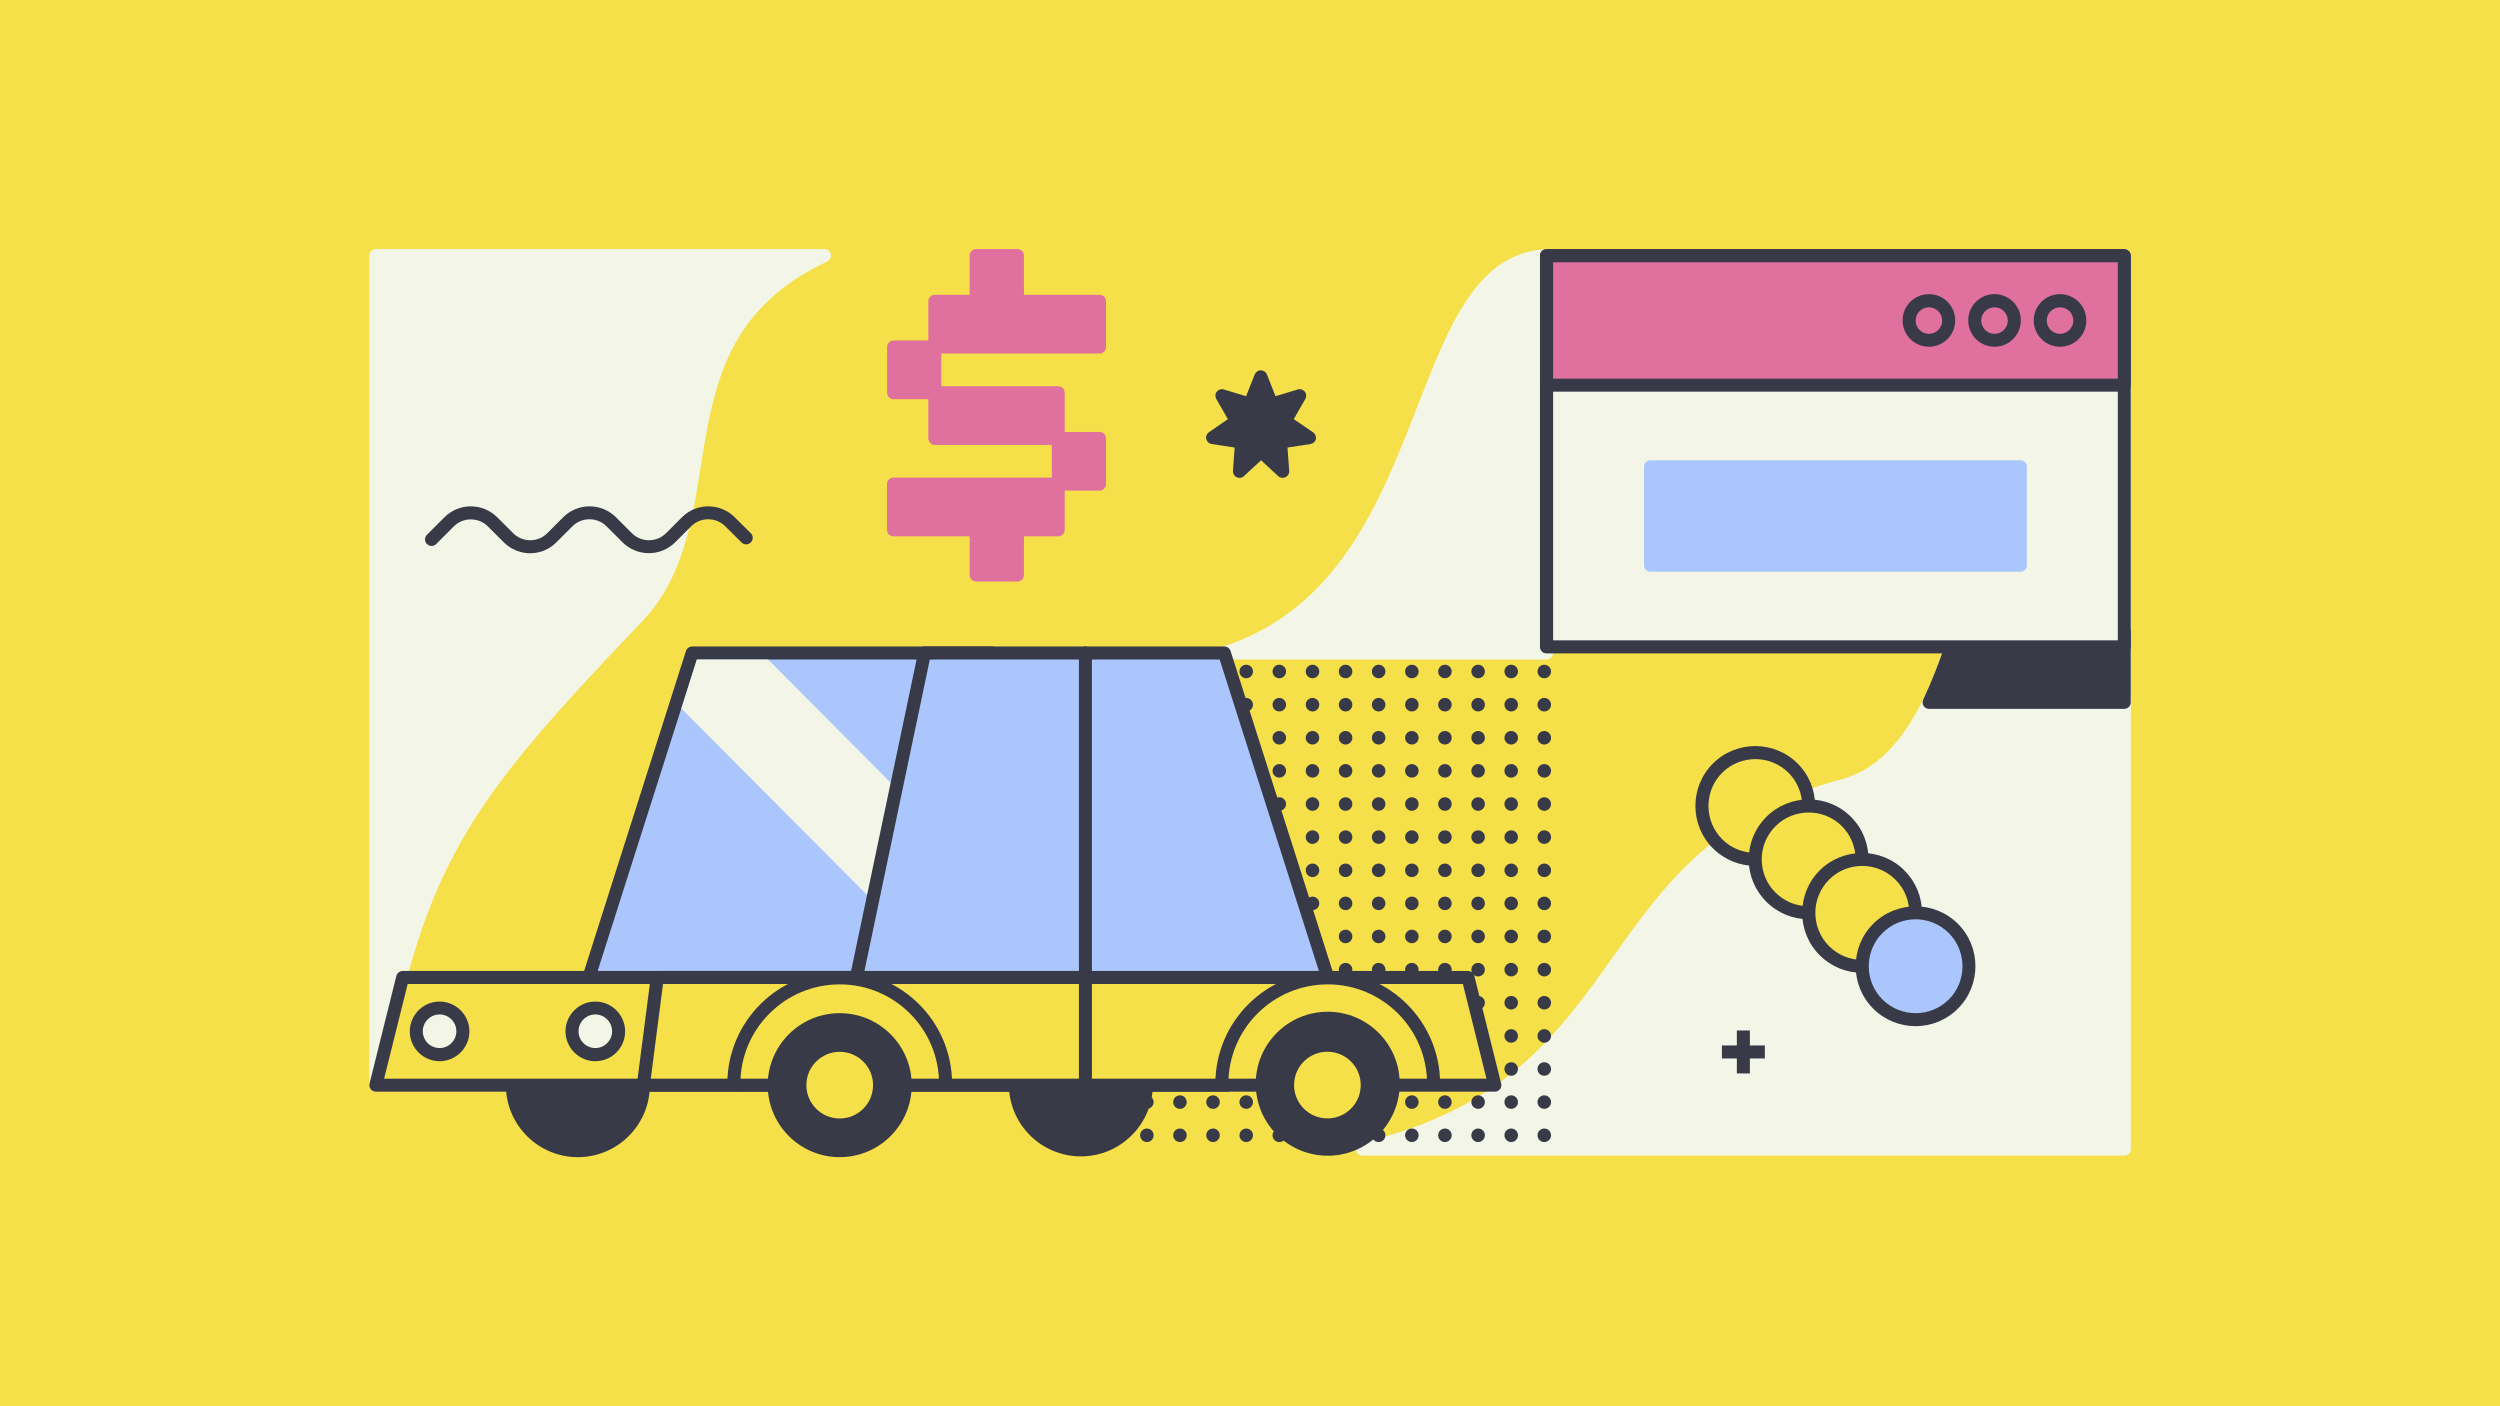 <?xml version="1.0" encoding="utf-8"?>
<!-- Generator: Adobe Illustrator 22.0.1, SVG Export Plug-In . SVG Version: 6.00 Build 0)  -->
<svg version="1.1" id="Layer_1" xmlns="http://www.w3.org/2000/svg" xmlns:xlink="http://www.w3.org/1999/xlink" x="0px" y="0px" viewBox="0 0 1920 1080" style="enable-background:new 0 0 1920 1080;" xml:space="preserve">

<rect y="0" width="1920" height="1080" style="fill:#F6E049;"/>
<g>
	<path d="M1191.2,192.8c-1-0.9-2.3-1.4-3.7-1.4c-52.9,2.6-74.2,57.3-98.9,120.6c-28.5,73.2-60.9,156.2-149.9,184.8
		c-2.3,0.8-3.8,3.1-3.4,5.5c0.4,2.4,2.5,4.2,4.9,4.2h247.5c2.8,0,5-2.2,5-5V196.4C1192.8,195.1,1192.2,193.8,1191.2,192.8z" style="fill:#F3F6E6;"/>
	<path d="M1634.6,192.4c-1.1-1-2.6-1.3-4.1-1.1c-30.4,5.6-54.2,28.9-72.8,71.3c-16.2,36.9-27.1,84.8-37.7,131.2
		c-21.1,92.4-43,188-105.9,204.7c-96.7,25.6-136.8,82-175.5,136.6c-20.4,28.8-41.6,58.5-70.9,83.7c-32.9,28.1-73,47.4-122.5,58.9
		c-2.5,0.6-4.1,2.9-3.8,5.4s2.4,4.4,5,4.4h585.1c2.8,0,5-2.2,5-5V196.3C1636.4,194.8,1635.8,193.4,1634.6,192.4z" style="fill:#F3F6E6;"/>
	<path d="M1631.4,479.8h-129.2c-2.3,0-4.2,1.5-4.8,3.7c-0.1,0.2-6.9,25.2-20.4,53.8c-0.7,1.5-0.6,3.4,0.3,4.8
		c0.9,1.4,2.5,2.3,4.2,2.3h149.9c2.8,0,5-2.2,5-5v-54.6C1636.4,482,1634.2,479.8,1631.4,479.8z" style="fill:#383A48;"/>
	<path d="M638.1,195.2c-0.5-2.3-2.5-3.9-4.9-3.9H288.6c-2.8,0-5,2.2-5,5v637.2c0,2.6,2,4.7,4.5,5c0.2,0,0.3,0,0.5,0
		c2.4,0,4.4-1.7,4.9-4c17.8-91.1,34.5-142.7,61.8-190.2c28.1-48.8,66.9-92.8,138-167.2c31.1-32.6,38.1-76.2,44.8-118.4
		c4.8-30,9.7-61,23.1-88.4c15-30.6,39.2-53.2,74-69.4C637.4,199.8,638.6,197.5,638.1,195.2z" style="fill:#F3F6E6;"/>
	<path d="M1008.4,332l-14.8-10.1l8.9-15.5c1-1.8,0.9-4-0.4-5.6c-1.3-1.6-3.4-2.3-5.4-1.7l-17.1,5.2l-6.6-16.7
		c-0.8-1.9-2.6-3.2-4.7-3.2s-3.9,1.3-4.7,3.2l-6.6,16.7l-17.1-5.2c-2-0.6-4.1,0.1-5.4,1.7c-1.3,1.6-1.4,3.8-0.4,5.6l8.9,15.5
		L928.4,332c-1.7,1.2-2.5,3.2-2,5.2s2.1,3.5,4.1,3.8l17.7,2.7l-1.3,17.9c-0.1,2,1,4,2.8,4.9c0.7,0.3,1.4,0.5,2.2,0.5
		c1.2,0,2.5-0.5,3.4-1.3l13.2-12.2l13.2,12.2c1.5,1.4,3.7,1.7,5.6,0.8c1.8-0.9,3-2.8,2.8-4.9l-1.3-17.9l17.7-2.7
		c2-0.3,3.7-1.8,4.1-3.8C1010.9,335.3,1010.1,333.2,1008.4,332z" style="fill:#383A48;"/>
	<g>
		<g>
			<rect x="1333.9" y="791.4" width="10" height="33" style="fill:#383A48;"/>
		</g>
		<g>
			<line x1="1322.4" y1="807.9" x2="1355.4" y2="807.9" style="fill:none;"/>
			<rect x="1322.4" y="802.9" width="33" height="10" style="fill:#383A48;"/>
		</g>
	</g>
	<g>
		<g>
			<g>
				<circle cx="1186" cy="515.7" r="5.2" style="fill:#383A48;"/>
			</g>
		</g>
		<g>
			<g>
				<circle cx="1186" cy="541.2" r="5.2" style="fill:#383A48;"/>
			</g>
		</g>
		<g>
			<g>
				<circle cx="1186" cy="566.6" r="5.2" style="fill:#383A48;"/>
			</g>
		</g>
		<g>
			<g>
				<circle cx="1186" cy="592" r="5.2" style="fill:#383A48;"/>
			</g>
		</g>
		<g>
			<g>
				<circle cx="1186" cy="617.5" r="5.2" style="fill:#383A48;"/>
			</g>
		</g>
		<g>
			<g>
				<circle cx="1186" cy="642.9" r="5.2" style="fill:#383A48;"/>
			</g>
		</g>
		<g>
			<g>
				<circle cx="1186" cy="668.4" r="5.2" style="fill:#383A48;"/>
			</g>
		</g>
		<g>
			<g>
				<circle cx="1186" cy="693.8" r="5.2" style="fill:#383A48;"/>
			</g>
		</g>
		<g>
			<g>
				<circle cx="1186" cy="719.2" r="5.2" style="fill:#383A48;"/>
			</g>
		</g>
		<g>
			<g>
				<circle cx="1186" cy="744.7" r="5.2" style="fill:#383A48;"/>
			</g>
		</g>
		<g>
			<g>
				<circle cx="1186" cy="770.1" r="5.2" style="fill:#383A48;"/>
			</g>
		</g>
		<g>
			<g>
				<circle cx="1186" cy="795.6" r="5.2" style="fill:#383A48;"/>
			</g>
		</g>
		<g>
			<g>
				<circle cx="1186" cy="821" r="5.2" style="fill:#383A48;"/>
			</g>
		</g>
		<g>
			<g>
				<circle cx="1186" cy="846.4" r="5.2" style="fill:#383A48;"/>
			</g>
		</g>
		<g>
			<g>
				<circle cx="1186" cy="871.9" r="5.2" style="fill:#383A48;"/>
			</g>
		</g>
		<g>
			<g>
				<circle cx="1160.6" cy="515.7" r="5.2" style="fill:#383A48;"/>
			</g>
		</g>
		<g>
			<g>
				<circle cx="1160.6" cy="541.2" r="5.2" style="fill:#383A48;"/>
			</g>
		</g>
		<g>
			<g>
				<circle cx="1160.6" cy="566.6" r="5.2" style="fill:#383A48;"/>
			</g>
		</g>
		<g>
			<g>
				<circle cx="1160.6" cy="592" r="5.2" style="fill:#383A48;"/>
			</g>
		</g>
		<g>
			<g>
				<circle cx="1160.6" cy="617.5" r="5.2" style="fill:#383A48;"/>
			</g>
		</g>
		<g>
			<g>
				<circle cx="1160.6" cy="642.9" r="5.2" style="fill:#383A48;"/>
			</g>
		</g>
		<g>
			<g>
				<circle cx="1160.6" cy="668.4" r="5.2" style="fill:#383A48;"/>
			</g>
		</g>
		<g>
			<g>
				<circle cx="1160.6" cy="693.8" r="5.2" style="fill:#383A48;"/>
			</g>
		</g>
		<g>
			<g>
				<circle cx="1160.6" cy="719.2" r="5.2" style="fill:#383A48;"/>
			</g>
		</g>
		<g>
			<g>
				<circle cx="1160.6" cy="744.7" r="5.2" style="fill:#383A48;"/>
			</g>
		</g>
		<g>
			<g>
				<circle cx="1160.6" cy="770.1" r="5.2" style="fill:#383A48;"/>
			</g>
		</g>
		<g>
			<g>
				<circle cx="1160.6" cy="795.6" r="5.2" style="fill:#383A48;"/>
			</g>
		</g>
		<g>
			<g>
				<circle cx="1160.6" cy="821" r="5.2" style="fill:#383A48;"/>
			</g>
		</g>
		<g>
			<g>
				<circle cx="1160.6" cy="846.4" r="5.2" style="fill:#383A48;"/>
			</g>
		</g>
		<g>
			<g>
				<circle cx="1160.6" cy="871.9" r="5.2" style="fill:#383A48;"/>
			</g>
		</g>
		<g>
			<g>
				<circle cx="1135.2" cy="515.7" r="5.2" style="fill:#383A48;"/>
			</g>
		</g>
		<g>
			<g>
				<circle cx="1135.2" cy="541.2" r="5.2" style="fill:#383A48;"/>
			</g>
		</g>
		<g>
			<g>
				<circle cx="1135.2" cy="566.6" r="5.2" style="fill:#383A48;"/>
			</g>
		</g>
		<g>
			<g>
				<circle cx="1135.2" cy="592" r="5.2" style="fill:#383A48;"/>
			</g>
		</g>
		<g>
			<g>
				<circle cx="1135.2" cy="617.5" r="5.2" style="fill:#383A48;"/>
			</g>
		</g>
		<g>
			<g>
				<circle cx="1135.2" cy="642.9" r="5.2" style="fill:#383A48;"/>
			</g>
		</g>
		<g>
			<g>
				<circle cx="1135.2" cy="668.4" r="5.2" style="fill:#383A48;"/>
			</g>
		</g>
		<g>
			<g>
				<circle cx="1135.2" cy="693.8" r="5.2" style="fill:#383A48;"/>
			</g>
		</g>
		<g>
			<g>
				<circle cx="1135.2" cy="719.2" r="5.2" style="fill:#383A48;"/>
			</g>
		</g>
		<g>
			<g>
				<circle cx="1135.2" cy="744.7" r="5.2" style="fill:#383A48;"/>
			</g>
		</g>
		<g>
			<g>
				<circle cx="1135.2" cy="770.1" r="5.2" style="fill:#383A48;"/>
			</g>
		</g>
		<g>
			<g>
				<circle cx="1135.2" cy="795.6" r="5.2" style="fill:#383A48;"/>
			</g>
		</g>
		<g>
			<g>
				<circle cx="1135.2" cy="821" r="5.2" style="fill:#383A48;"/>
			</g>
		</g>
		<g>
			<g>
				<circle cx="1135.2" cy="846.4" r="5.2" style="fill:#383A48;"/>
			</g>
		</g>
		<g>
			<g>
				<circle cx="1135.2" cy="871.9" r="5.2" style="fill:#383A48;"/>
			</g>
		</g>
		<g>
			<g>
				<circle cx="1109.7" cy="515.7" r="5.2" style="fill:#383A48;"/>
			</g>
		</g>
		<g>
			<g>
				<circle cx="1109.7" cy="541.2" r="5.2" style="fill:#383A48;"/>
			</g>
		</g>
		<g>
			<g>
				<circle cx="1109.7" cy="566.6" r="5.2" style="fill:#383A48;"/>
			</g>
		</g>
		<g>
			<g>
				<circle cx="1109.7" cy="592" r="5.2" style="fill:#383A48;"/>
			</g>
		</g>
		<g>
			<g>
				<circle cx="1109.7" cy="617.5" r="5.2" style="fill:#383A48;"/>
			</g>
		</g>
		<g>
			<g>
				<circle cx="1109.7" cy="642.9" r="5.2" style="fill:#383A48;"/>
			</g>
		</g>
		<g>
			<g>
				<circle cx="1109.7" cy="668.4" r="5.2" style="fill:#383A48;"/>
			</g>
		</g>
		<g>
			<g>
				<circle cx="1109.7" cy="693.8" r="5.2" style="fill:#383A48;"/>
			</g>
		</g>
		<g>
			<g>
				<circle cx="1109.7" cy="719.2" r="5.2" style="fill:#383A48;"/>
			</g>
		</g>
		<g>
			<g>
				<circle cx="1109.7" cy="744.7" r="5.2" style="fill:#383A48;"/>
			</g>
		</g>
		<g>
			<g>
				<circle cx="1109.7" cy="770.1" r="5.2" style="fill:#383A48;"/>
			</g>
		</g>
		<g>
			<g>
				<circle cx="1109.7" cy="795.6" r="5.2" style="fill:#383A48;"/>
			</g>
		</g>
		<g>
			<g>
				<circle cx="1109.7" cy="821" r="5.2" style="fill:#383A48;"/>
			</g>
		</g>
		<g>
			<g>
				<circle cx="1109.7" cy="846.4" r="5.2" style="fill:#383A48;"/>
			</g>
		</g>
		<g>
			<g>
				<circle cx="1109.7" cy="871.9" r="5.2" style="fill:#383A48;"/>
			</g>
		</g>
		<g>
			<g>
				<circle cx="1084.3" cy="515.7" r="5.2" style="fill:#383A48;"/>
			</g>
		</g>
		<g>
			<g>
				<circle cx="1084.3" cy="541.2" r="5.2" style="fill:#383A48;"/>
			</g>
		</g>
		<g>
			<g>
				<circle cx="1084.3" cy="566.6" r="5.2" style="fill:#383A48;"/>
			</g>
		</g>
		<g>
			<g>
				<circle cx="1084.3" cy="592" r="5.2" style="fill:#383A48;"/>
			</g>
		</g>
		<g>
			<g>
				<circle cx="1084.3" cy="617.5" r="5.2" style="fill:#383A48;"/>
			</g>
		</g>
		<g>
			<g>
				<circle cx="1084.3" cy="642.9" r="5.2" style="fill:#383A48;"/>
			</g>
		</g>
		<g>
			<g>
				<circle cx="1084.3" cy="668.4" r="5.2" style="fill:#383A48;"/>
			</g>
		</g>
		<g>
			<g>
				<circle cx="1084.3" cy="693.8" r="5.2" style="fill:#383A48;"/>
			</g>
		</g>
		<g>
			<g>
				<circle cx="1084.3" cy="719.2" r="5.2" style="fill:#383A48;"/>
			</g>
		</g>
		<g>
			<g>
				<circle cx="1084.3" cy="744.7" r="5.2" style="fill:#383A48;"/>
			</g>
		</g>
		<g>
			<g>
				<circle cx="1084.3" cy="770.1" r="5.2" style="fill:#383A48;"/>
			</g>
		</g>
		<g>
			<g>
				<circle cx="1084.3" cy="795.6" r="5.2" style="fill:#383A48;"/>
			</g>
		</g>
		<g>
			<g>
				<circle cx="1084.3" cy="821" r="5.2" style="fill:#383A48;"/>
			</g>
		</g>
		<g>
			<g>
				<circle cx="1084.3" cy="846.4" r="5.2" style="fill:#383A48;"/>
			</g>
		</g>
		<g>
			<g>
				<circle cx="1084.3" cy="871.9" r="5.2" style="fill:#383A48;"/>
			</g>
		</g>
		<g>
			<g>
				<circle cx="1058.8" cy="515.7" r="5.2" style="fill:#383A48;"/>
			</g>
		</g>
		<g>
			<g>
				<circle cx="1058.8" cy="541.2" r="5.2" style="fill:#383A48;"/>
			</g>
		</g>
		<g>
			<g>
				<circle cx="1058.8" cy="566.6" r="5.2" style="fill:#383A48;"/>
			</g>
		</g>
		<g>
			<g>
				<circle cx="1058.8" cy="592" r="5.2" style="fill:#383A48;"/>
			</g>
		</g>
		<g>
			<g>
				<circle cx="1058.8" cy="617.5" r="5.2" style="fill:#383A48;"/>
			</g>
		</g>
		<g>
			<g>
				<circle cx="1058.8" cy="642.9" r="5.2" style="fill:#383A48;"/>
			</g>
		</g>
		<g>
			<g>
				<circle cx="1058.8" cy="668.4" r="5.2" style="fill:#383A48;"/>
			</g>
		</g>
		<g>
			<g>
				<circle cx="1058.8" cy="693.8" r="5.2" style="fill:#383A48;"/>
			</g>
		</g>
		<g>
			<g>
				<circle cx="1058.8" cy="719.2" r="5.2" style="fill:#383A48;"/>
			</g>
		</g>
		<g>
			<g>
				<circle cx="1058.8" cy="744.7" r="5.2" style="fill:#383A48;"/>
			</g>
		</g>
		<g>
			<g>
				<circle cx="1058.8" cy="770.1" r="5.2" style="fill:#383A48;"/>
			</g>
		</g>
		<g>
			<g>
				<circle cx="1058.8" cy="795.6" r="5.2" style="fill:#383A48;"/>
			</g>
		</g>
		<g>
			<g>
				<circle cx="1058.8" cy="821" r="5.2" style="fill:#383A48;"/>
			</g>
		</g>
		<g>
			<g>
				<circle cx="1058.8" cy="846.4" r="5.2" style="fill:#383A48;"/>
			</g>
		</g>
		<g>
			<g>
				<circle cx="1058.8" cy="871.9" r="5.2" style="fill:#383A48;"/>
			</g>
		</g>
		<g>
			<g>
				<circle cx="1033.4" cy="515.7" r="5.2" style="fill:#383A48;"/>
			</g>
		</g>
		<g>
			<g>
				<circle cx="1033.4" cy="541.2" r="5.2" style="fill:#383A48;"/>
			</g>
		</g>
		<g>
			<g>
				<circle cx="1033.4" cy="566.6" r="5.2" style="fill:#383A48;"/>
			</g>
		</g>
		<g>
			<g>
				<circle cx="1033.4" cy="592" r="5.2" style="fill:#383A48;"/>
			</g>
		</g>
		<g>
			<g>
				<circle cx="1033.4" cy="617.5" r="5.2" style="fill:#383A48;"/>
			</g>
		</g>
		<g>
			<g>
				<circle cx="1033.4" cy="642.9" r="5.2" style="fill:#383A48;"/>
			</g>
		</g>
		<g>
			<g>
				<circle cx="1033.4" cy="668.4" r="5.2" style="fill:#383A48;"/>
			</g>
		</g>
		<g>
			<g>
				<circle cx="1033.4" cy="693.8" r="5.2" style="fill:#383A48;"/>
			</g>
		</g>
		<g>
			<g>
				<circle cx="1033.4" cy="719.2" r="5.2" style="fill:#383A48;"/>
			</g>
		</g>
		<g>
			<g>
				<circle cx="1033.4" cy="744.7" r="5.2" style="fill:#383A48;"/>
			</g>
		</g>
		<g>
			<g>
				<circle cx="1033.4" cy="770.1" r="5.2" style="fill:#383A48;"/>
			</g>
		</g>
		<g>
			<g>
				<circle cx="1033.4" cy="795.6" r="5.2" style="fill:#383A48;"/>
			</g>
		</g>
		<g>
			<g>
				<circle cx="1033.4" cy="821" r="5.2" style="fill:#383A48;"/>
			</g>
		</g>
		<g>
			<g>
				<circle cx="1033.4" cy="846.4" r="5.2" style="fill:#383A48;"/>
			</g>
		</g>
		<g>
			<g>
				<circle cx="1033.4" cy="871.9" r="5.2" style="fill:#383A48;"/>
			</g>
		</g>
		<g>
			<g>
				<circle cx="1008" cy="515.7" r="5.2" style="fill:#383A48;"/>
			</g>
		</g>
		<g>
			<g>
				<circle cx="1008" cy="541.2" r="5.2" style="fill:#383A48;"/>
			</g>
		</g>
		<g>
			<g>
				<circle cx="1008" cy="566.6" r="5.2" style="fill:#383A48;"/>
			</g>
		</g>
		<g>
			<g>
				<circle cx="1008" cy="592" r="5.2" style="fill:#383A48;"/>
			</g>
		</g>
		<g>
			<g>
				<circle cx="1008" cy="617.5" r="5.2" style="fill:#383A48;"/>
			</g>
		</g>
		<g>
			<g>
				<circle cx="1008" cy="642.9" r="5.2" style="fill:#383A48;"/>
			</g>
		</g>
		<g>
			<g>
				<circle cx="1008" cy="668.4" r="5.2" style="fill:#383A48;"/>
			</g>
		</g>
		<g>
			<g>
				<circle cx="1008" cy="693.8" r="5.2" style="fill:#383A48;"/>
			</g>
		</g>
		<g>
			<g>
				<circle cx="1008" cy="719.2" r="5.2" style="fill:#383A48;"/>
			</g>
		</g>
		<g>
			<g>
				<circle cx="1008" cy="744.7" r="5.2" style="fill:#383A48;"/>
			</g>
		</g>
		<g>
			<g>
				<circle cx="1008" cy="770.1" r="5.2" style="fill:#383A48;"/>
			</g>
		</g>
		<g>
			<g>
				<circle cx="1008" cy="795.6" r="5.2" style="fill:#383A48;"/>
			</g>
		</g>
		<g>
			<g>
				<circle cx="1008" cy="821" r="5.2" style="fill:#383A48;"/>
			</g>
		</g>
		<g>
			<g>
				<circle cx="1008" cy="846.4" r="5.2" style="fill:#383A48;"/>
			</g>
		</g>
		<g>
			<g>
				<circle cx="1008" cy="871.9" r="5.2" style="fill:#383A48;"/>
			</g>
		</g>
		<g>
			<g>
				<circle cx="982.5" cy="515.7" r="5.2" style="fill:#383A48;"/>
			</g>
		</g>
		<g>
			<g>
				<circle cx="982.5" cy="541.2" r="5.2" style="fill:#383A48;"/>
			</g>
		</g>
		<g>
			<g>
				<circle cx="982.5" cy="566.6" r="5.2" style="fill:#383A48;"/>
			</g>
		</g>
		<g>
			<g>
				<circle cx="982.5" cy="592" r="5.2" style="fill:#383A48;"/>
			</g>
		</g>
		<g>
			<g>
				<circle cx="982.5" cy="617.5" r="5.2" style="fill:#383A48;"/>
			</g>
		</g>
		<g>
			<g>
				<circle cx="982.5" cy="642.9" r="5.2" style="fill:#383A48;"/>
			</g>
		</g>
		<g>
			<g>
				<circle cx="982.5" cy="668.4" r="5.2" style="fill:#383A48;"/>
			</g>
		</g>
		<g>
			<g>
				<circle cx="982.5" cy="693.8" r="5.2" style="fill:#383A48;"/>
			</g>
		</g>
		<g>
			<g>
				<circle cx="982.5" cy="719.2" r="5.2" style="fill:#383A48;"/>
			</g>
		</g>
		<g>
			<g>
				<circle cx="982.5" cy="744.7" r="5.2" style="fill:#383A48;"/>
			</g>
		</g>
		<g>
			<g>
				<circle cx="982.5" cy="770.1" r="5.2" style="fill:#383A48;"/>
			</g>
		</g>
		<g>
			<g>
				<circle cx="982.5" cy="795.6" r="5.2" style="fill:#383A48;"/>
			</g>
		</g>
		<g>
			<g>
				<circle cx="982.5" cy="821" r="5.2" style="fill:#383A48;"/>
			</g>
		</g>
		<g>
			<g>
				<circle cx="982.5" cy="846.4" r="5.2" style="fill:#383A48;"/>
			</g>
		</g>
		<g>
			<g>
				<circle cx="982.5" cy="871.9" r="5.2" style="fill:#383A48;"/>
			</g>
		</g>
		<g>
			<g>
				<circle cx="957.1" cy="515.7" r="5.2" style="fill:#383A48;"/>
			</g>
		</g>
		<g>
			<g>
				<circle cx="957.1" cy="541.2" r="5.2" style="fill:#383A48;"/>
			</g>
		</g>
		<g>
			<g>
				<circle cx="957.1" cy="566.6" r="5.2" style="fill:#383A48;"/>
			</g>
		</g>
		<g>
			<g>
				<circle cx="957.1" cy="592" r="5.2" style="fill:#383A48;"/>
			</g>
		</g>
		<g>
			<g>
				<circle cx="957.1" cy="617.5" r="5.2" style="fill:#383A48;"/>
			</g>
		</g>
		<g>
			<g>
				<circle cx="957.1" cy="642.9" r="5.2" style="fill:#383A48;"/>
			</g>
		</g>
		<g>
			<g>
				<circle cx="957.1" cy="668.4" r="5.2" style="fill:#383A48;"/>
			</g>
		</g>
		<g>
			<g>
				<circle cx="957.1" cy="693.8" r="5.2" style="fill:#383A48;"/>
			</g>
		</g>
		<g>
			<g>
				<circle cx="957.1" cy="719.2" r="5.2" style="fill:#383A48;"/>
			</g>
		</g>
		<g>
			<g>
				<circle cx="957.1" cy="744.7" r="5.2" style="fill:#383A48;"/>
			</g>
		</g>
		<g>
			<g>
				<circle cx="957.1" cy="770.1" r="5.2" style="fill:#383A48;"/>
			</g>
		</g>
		<g>
			<g>
				<circle cx="957.1" cy="795.6" r="5.2" style="fill:#383A48;"/>
			</g>
		</g>
		<g>
			<g>
				<circle cx="957.1" cy="821" r="5.2" style="fill:#383A48;"/>
			</g>
		</g>
		<g>
			<g>
				<circle cx="957.1" cy="846.4" r="5.2" style="fill:#383A48;"/>
			</g>
		</g>
		<g>
			<g>
				<circle cx="957.1" cy="871.9" r="5.2" style="fill:#383A48;"/>
			</g>
		</g>
		<g>
			<g>
				<circle cx="931.6" cy="515.7" r="5.2" style="fill:#383A48;"/>
			</g>
		</g>
		<g>
			<g>
				<circle cx="931.6" cy="541.2" r="5.2" style="fill:#383A48;"/>
			</g>
		</g>
		<g>
			<g>
				<circle cx="931.6" cy="566.6" r="5.2" style="fill:#383A48;"/>
			</g>
		</g>
		<g>
			<g>
				<circle cx="931.6" cy="592" r="5.2" style="fill:#383A48;"/>
			</g>
		</g>
		<g>
			<g>
				<circle cx="931.6" cy="617.5" r="5.2" style="fill:#383A48;"/>
			</g>
		</g>
		<g>
			<g>
				<circle cx="931.6" cy="642.9" r="5.2" style="fill:#383A48;"/>
			</g>
		</g>
		<g>
			<g>
				<circle cx="931.6" cy="668.4" r="5.2" style="fill:#383A48;"/>
			</g>
		</g>
		<g>
			<g>
				<circle cx="931.6" cy="693.8" r="5.2" style="fill:#383A48;"/>
			</g>
		</g>
		<g>
			<g>
				<circle cx="931.6" cy="719.2" r="5.2" style="fill:#383A48;"/>
			</g>
		</g>
		<g>
			<g>
				<circle cx="931.6" cy="744.7" r="5.2" style="fill:#383A48;"/>
			</g>
		</g>
		<g>
			<g>
				<circle cx="931.6" cy="770.1" r="5.2" style="fill:#383A48;"/>
			</g>
		</g>
		<g>
			<g>
				<circle cx="931.6" cy="795.6" r="5.2" style="fill:#383A48;"/>
			</g>
		</g>
		<g>
			<g>
				<circle cx="931.6" cy="821" r="5.2" style="fill:#383A48;"/>
			</g>
		</g>
		<g>
			<g>
				<circle cx="931.6" cy="846.4" r="5.2" style="fill:#383A48;"/>
			</g>
		</g>
		<g>
			<g>
				<circle cx="931.6" cy="871.9" r="5.2" style="fill:#383A48;"/>
			</g>
		</g>
		<g>
			<g>
				<circle cx="906.2" cy="515.7" r="5.2" style="fill:#383A48;"/>
			</g>
		</g>
		<g>
			<g>
				<circle cx="906.2" cy="541.2" r="5.2" style="fill:#383A48;"/>
			</g>
		</g>
		<g>
			<g>
				<circle cx="906.2" cy="566.6" r="5.2" style="fill:#383A48;"/>
			</g>
		</g>
		<g>
			<g>
				<circle cx="906.2" cy="592" r="5.2" style="fill:#383A48;"/>
			</g>
		</g>
		<g>
			<g>
				<circle cx="906.2" cy="617.5" r="5.2" style="fill:#383A48;"/>
			</g>
		</g>
		<g>
			<g>
				<circle cx="906.2" cy="642.9" r="5.2" style="fill:#383A48;"/>
			</g>
		</g>
		<g>
			<g>
				<circle cx="906.2" cy="668.4" r="5.2" style="fill:#383A48;"/>
			</g>
		</g>
		<g>
			<g>
				<circle cx="906.2" cy="693.8" r="5.2" style="fill:#383A48;"/>
			</g>
		</g>
		<g>
			<g>
				<circle cx="906.2" cy="719.2" r="5.2" style="fill:#383A48;"/>
			</g>
		</g>
		<g>
			<g>
				<circle cx="906.2" cy="744.7" r="5.2" style="fill:#383A48;"/>
			</g>
		</g>
		<g>
			<g>
				<circle cx="906.2" cy="770.1" r="5.2" style="fill:#383A48;"/>
			</g>
		</g>
		<g>
			<g>
				<circle cx="906.2" cy="795.6" r="5.2" style="fill:#383A48;"/>
			</g>
		</g>
		<g>
			<g>
				<circle cx="906.2" cy="821" r="5.2" style="fill:#383A48;"/>
			</g>
		</g>
		<g>
			<g>
				<circle cx="906.2" cy="846.4" r="5.2" style="fill:#383A48;"/>
			</g>
		</g>
		<g>
			<g>
				<circle cx="906.2" cy="871.9" r="5.2" style="fill:#383A48;"/>
			</g>
		</g>
		<g>
			<g>
				<circle cx="880.8" cy="515.7" r="5.2" style="fill:#383A48;"/>
			</g>
		</g>
		<g>
			<g>
				<circle cx="880.8" cy="541.2" r="5.2" style="fill:#383A48;"/>
			</g>
		</g>
		<g>
			<g>
				<circle cx="880.8" cy="566.6" r="5.2" style="fill:#383A48;"/>
			</g>
		</g>
		<g>
			<g>
				<circle cx="880.8" cy="592" r="5.2" style="fill:#383A48;"/>
			</g>
		</g>
		<g>
			<g>
				<circle cx="880.8" cy="617.5" r="5.2" style="fill:#383A48;"/>
			</g>
		</g>
		<g>
			<g>
				<circle cx="880.8" cy="642.9" r="5.2" style="fill:#383A48;"/>
			</g>
		</g>
		<g>
			<g>
				<circle cx="880.8" cy="668.4" r="5.2" style="fill:#383A48;"/>
			</g>
		</g>
		<g>
			<g>
				<circle cx="880.8" cy="693.8" r="5.2" style="fill:#383A48;"/>
			</g>
		</g>
		<g>
			<g>
				<circle cx="880.8" cy="719.2" r="5.2" style="fill:#383A48;"/>
			</g>
		</g>
		<g>
			<g>
				<circle cx="880.8" cy="744.7" r="5.2" style="fill:#383A48;"/>
			</g>
		</g>
		<g>
			<g>
				<circle cx="880.8" cy="770.1" r="5.2" style="fill:#383A48;"/>
			</g>
		</g>
		<g>
			<g>
				<circle cx="880.8" cy="795.6" r="5.2" style="fill:#383A48;"/>
			</g>
		</g>
		<g>
			<g>
				<circle cx="880.8" cy="821" r="5.2" style="fill:#383A48;"/>
			</g>
		</g>
		<g>
			<g>
				<circle cx="880.8" cy="846.4" r="5.2" style="fill:#383A48;"/>
			</g>
		</g>
		<g>
			<g>
				<circle cx="880.8" cy="871.9" r="5.2" style="fill:#383A48;"/>
			</g>
		</g>
		<g>
			<g>
				<circle cx="855.3" cy="515.7" r="5.2" style="fill:#383A48;"/>
			</g>
		</g>
		<g>
			<g>
				<circle cx="855.3" cy="541.2" r="5.2" style="fill:#383A48;"/>
			</g>
		</g>
		<g>
			<g>
				<circle cx="855.3" cy="566.6" r="5.2" style="fill:#383A48;"/>
			</g>
		</g>
		<g>
			<g>
				<circle cx="855.3" cy="592" r="5.2" style="fill:#383A48;"/>
			</g>
		</g>
		<g>
			<g>
				<circle cx="855.3" cy="617.5" r="5.2" style="fill:#383A48;"/>
			</g>
		</g>
		<g>
			<g>
				<circle cx="855.3" cy="642.9" r="5.2" style="fill:#383A48;"/>
			</g>
		</g>
		<g>
			<g>
				<circle cx="855.3" cy="668.4" r="5.2" style="fill:#383A48;"/>
			</g>
		</g>
		<g>
			<g>
				<circle cx="855.3" cy="693.8" r="5.2" style="fill:#383A48;"/>
			</g>
		</g>
		<g>
			<g>
				<circle cx="855.3" cy="719.2" r="5.2" style="fill:#383A48;"/>
			</g>
		</g>
		<g>
			<g>
				<circle cx="855.3" cy="744.7" r="5.2" style="fill:#383A48;"/>
			</g>
		</g>
		<g>
			<g>
				<circle cx="855.3" cy="770.1" r="5.2" style="fill:#383A48;"/>
			</g>
		</g>
		<g>
			<g>
				<circle cx="855.3" cy="795.6" r="5.2" style="fill:#383A48;"/>
			</g>
		</g>
		<g>
			<g>
				<circle cx="855.3" cy="821" r="5.2" style="fill:#383A48;"/>
			</g>
		</g>
		<g>
			<g>
				<circle cx="855.3" cy="846.4" r="5.2" style="fill:#383A48;"/>
			</g>
		</g>
		<g>
			<g>
				<circle cx="855.3" cy="871.9" r="5.2" style="fill:#383A48;"/>
			</g>
		</g>
		<g>
			<g>
				<circle cx="829.9" cy="515.7" r="5.2" style="fill:#383A48;"/>
			</g>
		</g>
		<g>
			<g>
				<circle cx="829.9" cy="541.2" r="5.2" style="fill:#383A48;"/>
			</g>
		</g>
		<g>
			<g>
				<circle cx="829.9" cy="566.6" r="5.2" style="fill:#383A48;"/>
			</g>
		</g>
		<g>
			<g>
				<circle cx="829.9" cy="592" r="5.2" style="fill:#383A48;"/>
			</g>
		</g>
		<g>
			<g>
				<circle cx="829.9" cy="617.5" r="5.2" style="fill:#383A48;"/>
			</g>
		</g>
		<g>
			<g>
				<circle cx="829.9" cy="642.9" r="5.2" style="fill:#383A48;"/>
			</g>
		</g>
		<g>
			<g>
				<circle cx="829.9" cy="668.4" r="5.2" style="fill:#383A48;"/>
			</g>
		</g>
		<g>
			<g>
				<circle cx="829.9" cy="693.8" r="5.2" style="fill:#383A48;"/>
			</g>
		</g>
		<g>
			<g>
				<circle cx="829.9" cy="719.2" r="5.2" style="fill:#383A48;"/>
			</g>
		</g>
		<g>
			<g>
				<circle cx="829.9" cy="744.7" r="5.2" style="fill:#383A48;"/>
			</g>
		</g>
		<g>
			<g>
				<circle cx="829.9" cy="770.1" r="5.2" style="fill:#383A48;"/>
			</g>
		</g>
		<g>
			<g>
				<circle cx="829.9" cy="795.6" r="5.2" style="fill:#383A48;"/>
			</g>
		</g>
		<g>
			<g>
				<circle cx="829.9" cy="821" r="5.2" style="fill:#383A48;"/>
			</g>
		</g>
		<g>
			<g>
				<circle cx="829.9" cy="846.4" r="5.2" style="fill:#383A48;"/>
			</g>
		</g>
		<g>
			<g>
				<circle cx="829.9" cy="871.9" r="5.2" style="fill:#383A48;"/>
			</g>
		</g>
	</g>
	<g>
		<g>
			<circle cx="443.8" cy="833.4" r="50.3" style="fill:#383A48;"/>
			<path d="M443.8,888.7c-30.5,0-55.3-24.8-55.3-55.3s24.8-55.3,55.3-55.3s55.3,24.8,55.3,55.3S474.3,888.7,443.8,888.7
				z M443.8,788.1c-25,0-45.3,20.3-45.3,45.3s20.3,45.3,45.3,45.3s45.3-20.3,45.3-45.3S468.8,788.1,443.8,788.1z" style="fill:#383A48;"/>
		</g>
		<g>
			<circle cx="830.1" cy="832.8" r="50.3" style="fill:#383A48;"/>
			<path d="M830.1,888.1c-30.5,0-55.3-24.8-55.3-55.3s24.8-55.3,55.3-55.3s55.3,24.8,55.3,55.3S860.6,888.1,830.1,888.1
				z M830.1,787.5c-25,0-45.3,20.3-45.3,45.3s20.3,45.3,45.3,45.3s45.3-20.3,45.3-45.3C875.5,807.8,855.1,787.5,830.1,787.5z" style="fill:#383A48;"/>
		</g>
		<g>
			<polygon points="942.5,833.4 288.6,833.4 309.2,750.7 942.5,750.7 			" style="fill:#F6E049;"/>
			<path d="M942.5,838.4H288.6c-1.5,0-3-0.7-3.9-1.9s-1.3-2.8-0.9-4.3l20.6-82.7c0.6-2.2,2.6-3.8,4.9-3.8h633.3
				c2.8,0,5,2.2,5,5v82.7C947.5,836.2,945.3,838.4,942.5,838.4z M295,828.4h642.5v-72.7H313.1L295,828.4z" style="fill:#383A48;"/>
		</g>
		<g>
			<polygon points="761.8,501.5 531.6,501.5 452.2,750.7 814.2,750.7 			" style="fill:#AAC6FC;"/>
			<path d="M814.2,755.7h-362c-1.6,0-3.1-0.8-4-2s-1.2-2.9-0.7-4.5L526.8,500c0.7-2.1,2.6-3.5,4.8-3.5h230.2
				c2.4,0,4.4,1.7,4.9,4L819,749.7c0.3,1.5-0.1,3-1,4.2C817.1,755,815.7,755.7,814.2,755.7z M459,745.7h349l-50.3-239.2H535.2
				L459,745.7z" style="fill:#383A48;"/>
		</g>
		<g>
			<polygon points="523.3,544.2 669.4,690.8 689.2,606.3 589.9,506.5 535.2,506.5 			" style="fill:#F3F6E6;"/>
		</g>
		<g>
			<polygon points="1148,833.4 494.1,833.4 504.8,750.7 1127.4,750.7 			" style="fill:#F6E049;"/>
			<path d="M1148,838.4H494.1c-1.4,0-2.8-0.6-3.8-1.7s-1.4-2.5-1.2-3.9l10.7-82.7c0.3-2.5,2.4-4.4,5-4.4h622.6
				c2.3,0,4.3,1.6,4.9,3.8l20.6,82.7c0.4,1.5,0,3.1-0.9,4.3C1151,837.7,1149.6,838.4,1148,838.4z M499.8,828.4h641.8l-18.1-72.7
				H509.2L499.8,828.4z" style="fill:#383A48;"/>
		</g>
		<g>
			<path d="M1101,837.3c-2.8,0-5-2.2-5-5c0-42.1-34.2-76.3-76.3-76.3c-42.1,0-76.3,34.2-76.3,76.3c0,2.8-2.2,5-5,5
				s-5-2.2-5-5c0-47.6,38.7-86.3,86.3-86.3c47.6,0,86.3,38.7,86.3,86.3C1106,835,1103.8,837.3,1101,837.3z" style="fill:#383A48;"/>
		</g>
		<g>
			<path d="M726.2,837.3c-2.8,0-5-2.2-5-5c0-42.1-34.2-76.3-76.3-76.3s-76.3,34.2-76.3,76.3c0,2.8-2.2,5-5,5s-5-2.2-5-5
				c0-47.6,38.7-86.3,86.3-86.3s86.3,38.7,86.3,86.3C731.2,835,729,837.3,726.2,837.3z" style="fill:#383A48;"/>
		</g>
		<g>
			<polygon points="940.3,501.5 710.1,501.5 657.7,750.7 1019.7,750.7 			" style="fill:#AAC6FC;"/>
			<path d="M1019.7,755.7h-362c-1.5,0-2.9-0.7-3.9-1.8c-0.9-1.2-1.3-2.7-1-4.2l52.4-249.2c0.5-2.3,2.5-4,4.9-4h230.2
				c2.2,0,4.1,1.4,4.8,3.5l79.4,249.2c0.5,1.5,0.2,3.2-0.7,4.5C1022.8,754.9,1021.3,755.7,1019.7,755.7z M663.9,745.7h349
				l-76.2-239.2H714.1L663.9,745.7z" style="fill:#383A48;"/>
		</g>
		<g>
			<circle cx="644.9" cy="833.4" r="50.3" style="fill:#383A48;"/>
			<path d="M644.9,888.7c-30.5,0-55.3-24.8-55.3-55.3s24.8-55.3,55.3-55.3s55.3,24.8,55.3,55.3S675.4,888.7,644.9,888.7
				z M644.9,788.1c-25,0-45.3,20.3-45.3,45.3s20.3,45.3,45.3,45.3s45.3-20.3,45.3-45.3S669.9,788.1,644.9,788.1z" style="fill:#383A48;"/>
		</g>
		<g>
			<circle cx="644.9" cy="833.4" r="25.6" style="fill:#F6E049;"/>
		</g>
		<g>
			<circle cx="1019.7" cy="832.3" r="50.3" style="fill:#383A48;"/>
			<path d="M1019.7,887.6c-30.5,0-55.3-24.8-55.3-55.3s24.8-55.3,55.3-55.3c30.5,0,55.3,24.8,55.3,55.3
				S1050.2,887.6,1019.7,887.6z M1019.7,786.9c-25,0-45.3,20.3-45.3,45.3s20.3,45.3,45.3,45.3c25,0,45.3-20.3,45.3-45.3
				C1065,807.3,1044.7,786.9,1019.7,786.9z" style="fill:#383A48;"/>
		</g>
		<g>
			<circle cx="457.2" cy="792.1" r="17.9" style="fill:#F3F6E6;"/>
			<path d="M457.2,815c-12.6,0-22.9-10.3-22.9-22.9s10.3-22.9,22.9-22.9s22.9,10.3,22.9,22.9S469.9,815,457.2,815z
				 M457.2,779.1c-7.1,0-12.9,5.8-12.9,12.9c0,7.1,5.8,12.9,12.9,12.9s12.9-5.8,12.9-12.9C470.1,784.9,464.3,779.1,457.2,779.1z" style="fill:#383A48;"/>
		</g>
		<g>
			<circle cx="337.6" cy="792.1" r="17.9" style="fill:#F3F6E6;"/>
			<path d="M337.6,815c-12.6,0-22.9-10.3-22.9-22.9s10.3-22.9,22.9-22.9s22.9,10.3,22.9,22.9S350.2,815,337.6,815z
				 M337.6,779.1c-7.1,0-12.9,5.8-12.9,12.9c0,7.1,5.8,12.9,12.9,12.9s12.9-5.8,12.9-12.9C350.5,784.9,344.7,779.1,337.6,779.1z" style="fill:#383A48;"/>
		</g>
		<g>
			<path d="M833.6,833.9c-2.8,0-5-2.2-5-5V501.5c0-2.8,2.2-5,5-5s5,2.2,5,5v327.4C838.6,831.7,836.3,833.9,833.6,833.9z
				" style="fill:#383A48;"/>
		</g>
		<g>
			
				<ellipse transform="matrix(0.16 -0.987 0.987 0.16 33.724 1706.437)" cx="1019.7" cy="833.4" rx="25.6" ry="25.6" style="fill:#F6E049;"/>
		</g>
	</g>
	<g>
		<rect x="812.7" y="336.8" width="31.7" height="35.1" style="fill:#E0719E;"/>
		<path d="M844.4,271.5c2.8,0,5-2.2,5-5v-35.1c0-2.8-2.2-5-5-5h-58v-30.1c0-2.8-2.2-5-5-5h-31.7c-2.8,0-5,2.2-5,5v30.1
			H718c-2.8,0-5,2.2-5,5v30.1h-26.7c-2.8,0-5,2.2-5,5v35.1c0,2.8,2.2,5,5,5H713v30.1c0,2.8,2.2,5,5,5h89.8v25.1H686.2
			c-2.8,0-5,2.2-5,5v35.1c0,2.8,2.2,5,5,5h58.5v29.7c0,2.8,2.2,5,5,5h31.7c2.8,0,5-2.2,5-5v-29.7h26.3c2.8,0,5-2.2,5-5v-30.1h26.7
			c2.8,0,5-2.2,5-5v-35.1c0-2.8-2.2-5-5-5h-26.7v-30.1c0-2.8-2.2-5-5-5h-89.8v-25.1H844.4z M839.4,366.9h-21.7v-25.1h21.7V366.9z" style="fill:#E0719E;"/>
	</g>
	<g>
		<g>
			<g>
				<circle cx="1348.1" cy="619" r="41" style="fill:#F6E049;"/>
				<path d="M1348.1,665c-11.8,0-23.6-4.5-32.6-13.5c-17.9-17.9-17.9-47.2,0-65.1c17.9-17.9,47.2-17.9,65.1,0
					s17.9,47.2,0,65.1C1371.6,660.5,1359.9,665,1348.1,665z M1348.1,583c-9.2,0-18.5,3.5-25.5,10.5c-14,14-14,36.9,0,51
					c14,14,36.9,14,51,0c14-14,14-36.9,0-51C1366.5,586.5,1357.3,583,1348.1,583z" style="fill:#383A48;"/>
			</g>
		</g>
		<g>
			<g>
				<circle cx="1389.1" cy="660" r="41" style="fill:#F6E049;"/>
				<path d="M1389.1,706c-11.8,0-23.6-4.5-32.6-13.5c-8.7-8.7-13.5-20.3-13.5-32.5c0-12.3,4.8-23.9,13.5-32.6l0,0
					c17.9-17.9,47.2-18,65.1,0c17.9,17.9,17.9,47.2,0,65.1C1412.7,701.5,1400.9,706,1389.1,706z M1389.1,624
					c-9.2,0-18.5,3.5-25.5,10.5l0,0c-6.8,6.8-10.6,15.9-10.6,25.5s3.7,18.7,10.6,25.5c14,14,36.9,14,51,0c14-14,14-36.9,0-51
					C1407.6,627.5,1398.3,624,1389.1,624z M1360.1,631L1360.1,631L1360.1,631z" style="fill:#383A48;"/>
			</g>
		</g>
		<g>
			<g>
				<circle cx="1430.1" cy="701" r="41" style="fill:#F6E049;"/>
				<path d="M1430.1,747.1c-12.3,0-23.9-4.8-32.6-13.5c-17.9-17.9-17.9-47.2,0-65.1l0,0c18-17.9,47.2-17.9,65.1,0
					c8.7,8.7,13.5,20.3,13.5,32.6s-4.8,23.9-13.5,32.5C1454,742.3,1442.4,747.1,1430.1,747.1z M1404.7,675.6c-14,14-14,36.9,0,51
					c6.8,6.8,15.9,10.6,25.5,10.6s18.7-3.7,25.5-10.6c6.8-6.8,10.6-15.9,10.6-25.5s-3.7-18.7-10.6-25.5
					C1441.6,661.5,1418.7,661.5,1404.7,675.6L1404.7,675.6z" style="fill:#383A48;"/>
			</g>
		</g>
		<g>
			<g>
				<circle cx="1471.2" cy="742.1" r="41" style="fill:#AAC6FC;"/>
				<path d="M1471.2,788.1c-11.8,0-23.6-4.5-32.6-13.5c-17.9-17.9-17.9-47.2,0-65.1l0,0c18-17.9,47.2-17.9,65.1,0
					s17.9,47.2,0,65.1C1494.7,783.6,1483,788.1,1471.2,788.1z M1445.7,716.6c-14,14-14,36.9,0,51c14.1,14,36.9,14,51,0
					c14-14,14-36.9,0-51C1482.6,702.5,1459.7,702.5,1445.7,716.6L1445.7,716.6z" style="fill:#383A48;"/>
			</g>
		</g>
	</g>
	<g>
		<g>
			<g>
				<rect x="1187.8" y="196.4" width="443.6" height="300.4" style="fill:#F3F6E6;"/>
				<path d="M1631.4,501.8h-443.7c-2.8,0-5-2.2-5-5V196.4c0-2.8,2.2-5,5-5h443.7c2.8,0,5,2.2,5,5v300.4
					C1636.4,499.6,1634.2,501.8,1631.4,501.8z M1192.8,491.8h433.7V201.4h-433.7V491.8z" style="fill:#383A48;"/>
			</g>
			<g>
				<rect x="1187.8" y="196.4" width="443.6" height="99.4" style="fill:#E0719E;"/>
				<path d="M1631.4,300.8h-443.7c-2.8,0-5-2.2-5-5v-99.4c0-2.8,2.2-5,5-5h443.7c2.8,0,5,2.2,5,5v99.4
					C1636.4,298.6,1634.2,300.8,1631.4,300.8z M1192.8,290.8h433.7v-89.4h-433.7V290.8z" style="fill:#383A48;"/>
			</g>
			<g>
				<g>
					<path d="M1481.4,266.3c-11.1,0-20.2-9-20.2-20.2c0-11.2,9-20.2,20.2-20.2s20.2,9,20.2,20.2
						C1501.6,257.3,1492.5,266.3,1481.4,266.3z M1481.4,236c-5.6,0-10.2,4.6-10.2,10.2c0,5.6,4.6,10.2,10.2,10.2s10.2-4.6,10.2-10.2
						C1491.5,240.5,1487,236,1481.4,236z" style="fill:#383A48;"/>
				</g>
				<g>
					<path d="M1531.8,266.3c-11.1,0-20.2-9-20.2-20.2c0-11.2,9-20.2,20.2-20.2s20.2,9,20.2,20.2
						C1552,257.3,1542.9,266.3,1531.8,266.3z M1531.8,236c-5.6,0-10.2,4.6-10.2,10.2c0,5.6,4.6,10.2,10.2,10.2s10.2-4.6,10.2-10.2
						C1541.9,240.5,1537.4,236,1531.8,236z" style="fill:#383A48;"/>
				</g>
				<g>
					<path d="M1582.1,266.3c-11.1,0-20.2-9-20.2-20.2c0-11.2,9-20.2,20.2-20.2s20.2,9,20.2,20.2
						C1602.3,257.3,1593.3,266.3,1582.1,266.3z M1582.1,236c-5.6,0-10.2,4.6-10.2,10.2c0,5.6,4.6,10.2,10.2,10.2s10.2-4.6,10.2-10.2
						C1592.3,240.5,1587.7,236,1582.1,236z" style="fill:#383A48;"/>
				</g>
			</g>
		</g>
		<path d="M1551.6,353.5h-284c-2.8,0-5,2.2-5,5v75.6c0,2.8,2.2,5,5,5h284c2.8,0,5-2.2,5-5v-75.6
			C1556.6,355.7,1554.4,353.5,1551.6,353.5z" style="fill:#AAC6FC;"/>
	</g>
	<g>
		<path d="M407.2,424.9c-7.3,0-14.6-2.8-20.2-8.3l-12.3-12.3c-7.2-7.2-19-7.2-26.2,0L335,417.8c-2,2-5.1,2-7.1,0
			s-2-5.1,0-7.1l13.5-13.5c11.1-11.1,29.2-11.1,40.4,0l12.3,12.3c7.2,7.2,19,7.2,26.2,0l12.3-12.3c11.1-11.1,29.2-11.1,40.4,0
			l12.3,12.3c7.2,7.2,19,7.2,26.2,0l12.3-12.3c11.1-11.1,29.2-11.1,40.4,0l12.4,12.3c2,2,2,5.1,0,7.1s-5.1,2-7.1,0L557,404.2
			c-7.2-7.2-19-7.2-26.2,0l-12.3,12.3c-11.1,11.1-29.2,11.1-40.4,0l-12.3-12.3c-7.2-7.2-19-7.2-26.2,0l-12.3,12.3
			C421.8,422.1,414.5,424.9,407.2,424.9z" style="fill:#383A48;"/>
	</g>
</g>
</svg>
